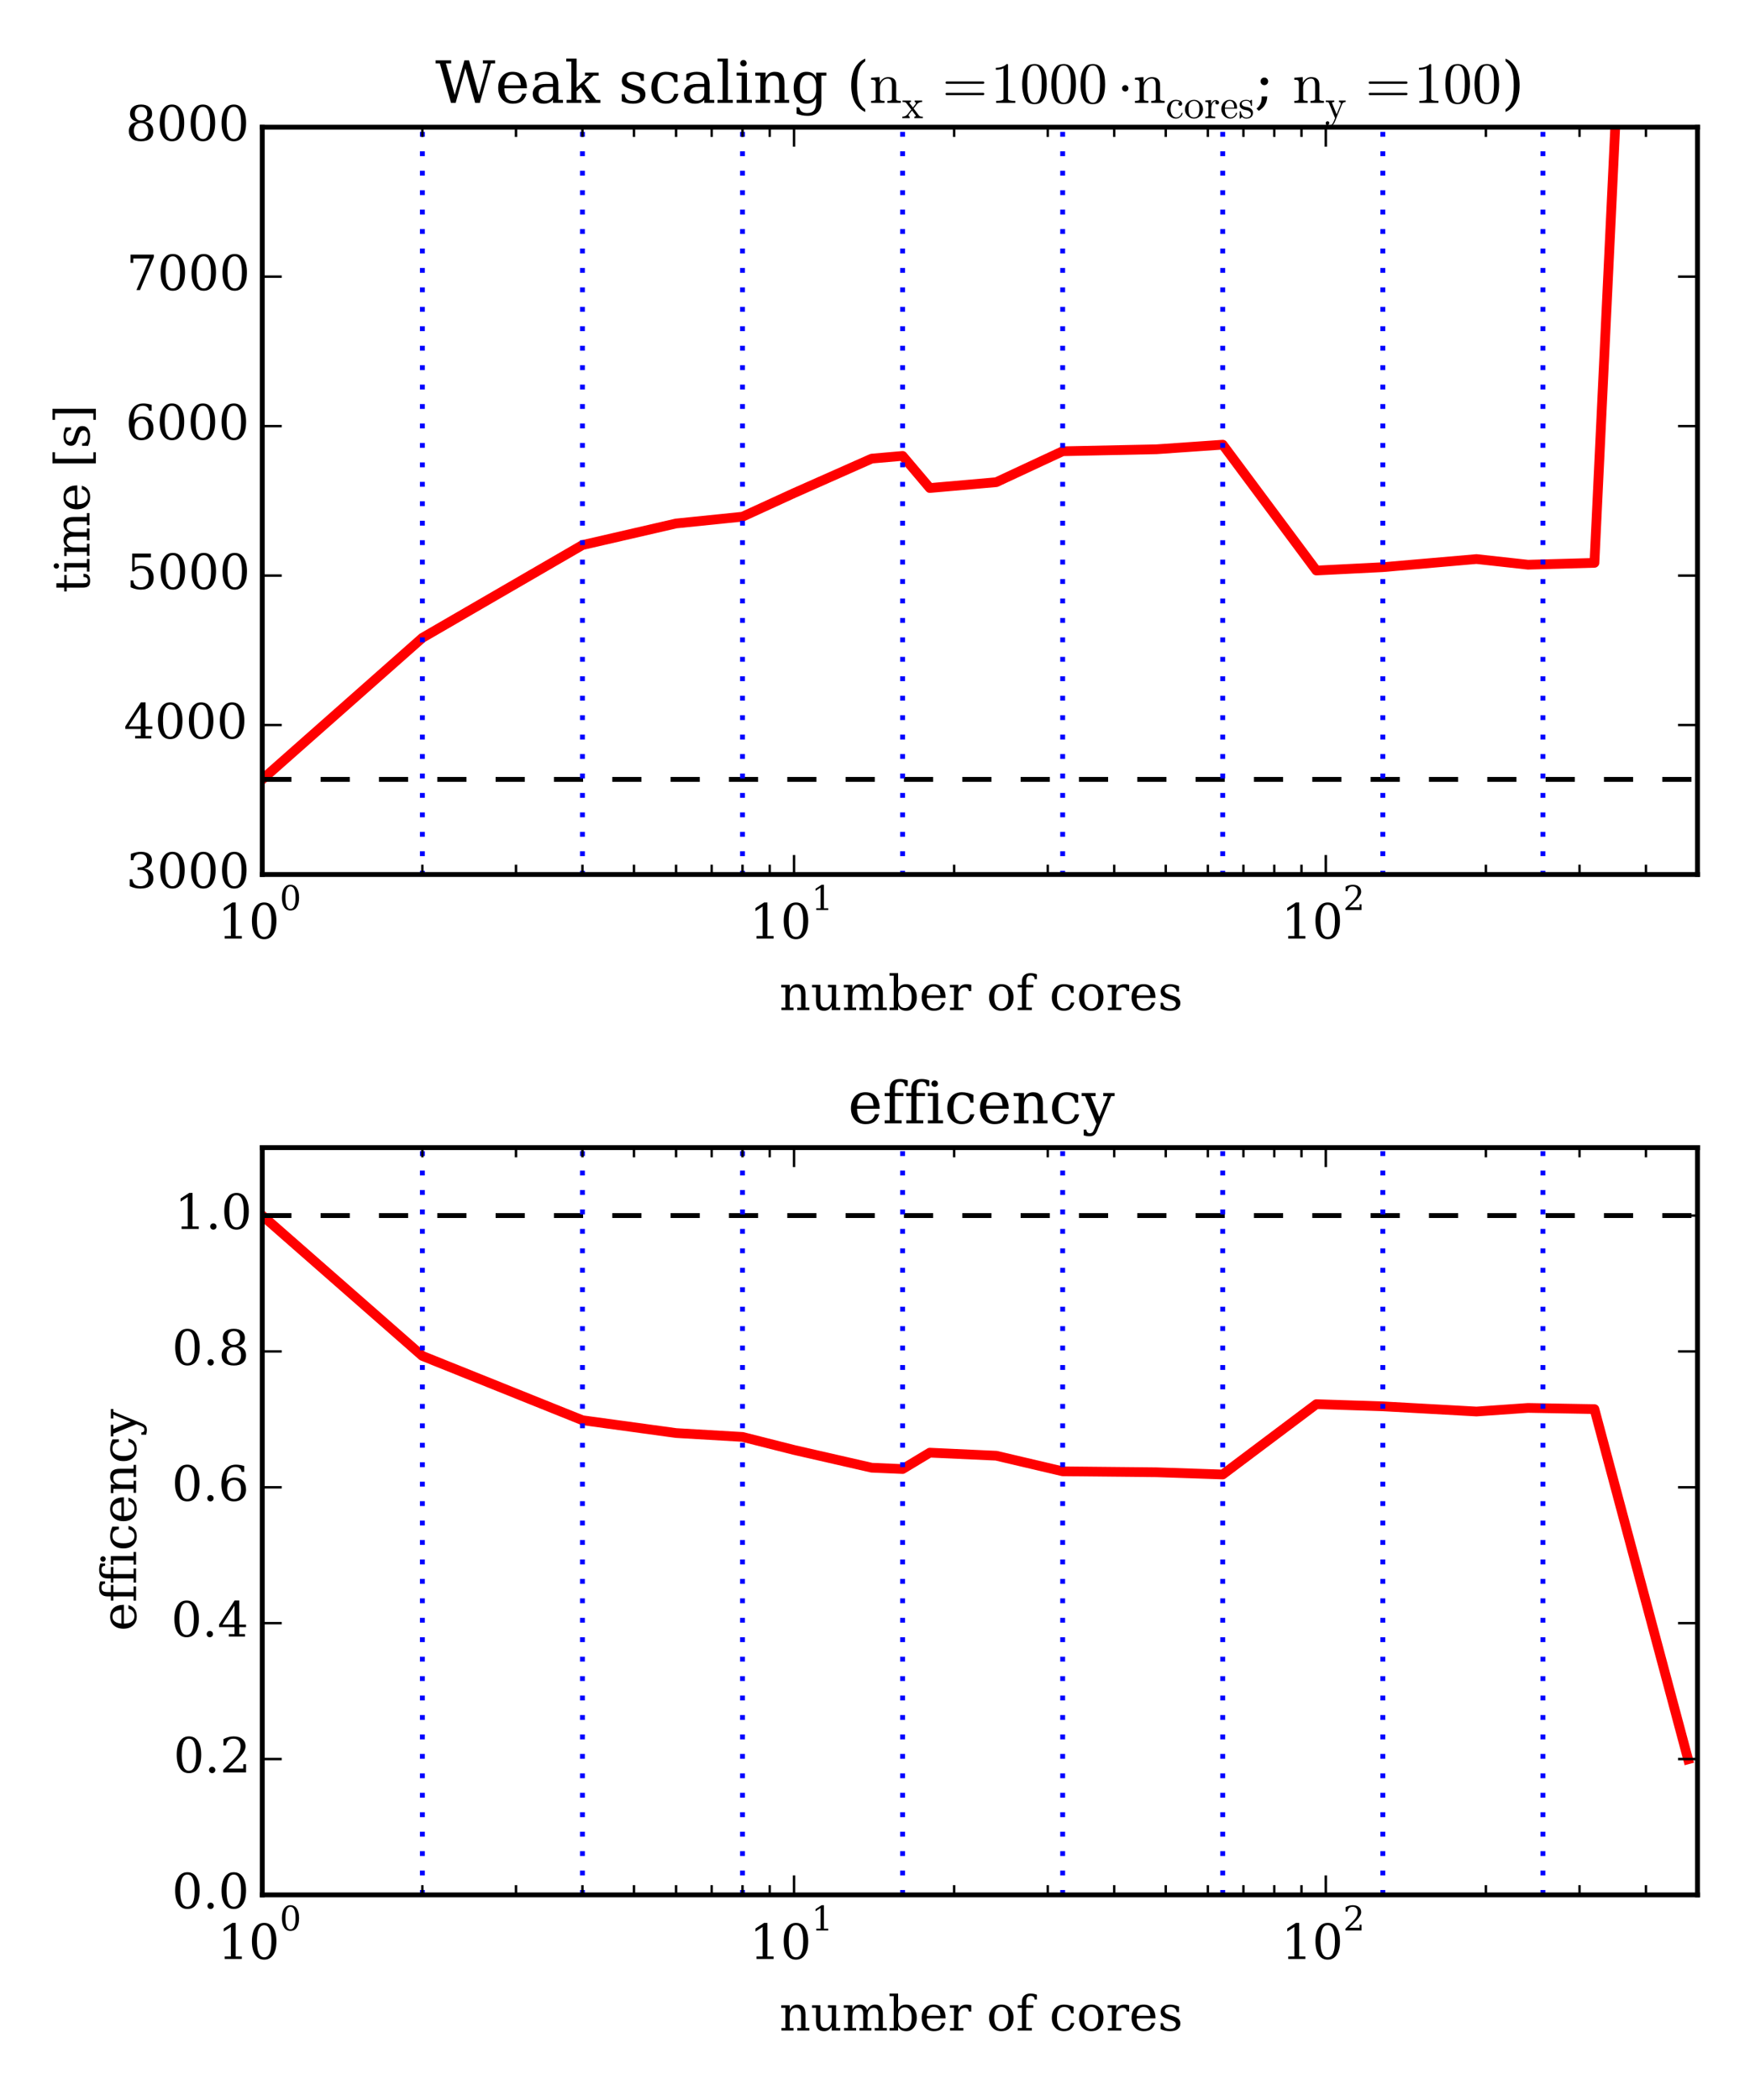 <?xml version="1.0" encoding="utf-8" standalone="no"?>
<!DOCTYPE svg PUBLIC "-//W3C//DTD SVG 1.1//EN"
  "http://www.w3.org/Graphics/SVG/1.1/DTD/svg11.dtd">
<!-- Created with matplotlib (http://matplotlib.org/) -->
<svg height="432pt" version="1.1" viewBox="0 0 360 432" width="360pt" xmlns="http://www.w3.org/2000/svg" xmlns:xlink="http://www.w3.org/1999/xlink">
 <defs>
  <style type="text/css">
*{stroke-linecap:butt;stroke-linejoin:round;}
  </style>
 </defs>
 <g id="figure_1">
  <g id="patch_1">
   <path d="
M0 432
L360 432
L360 0
L0 0
z
" style="fill:#ffffff;"/>
  </g>
  <g id="axes_1">
   <g id="patch_2">
    <path d="
M53.955 179.892
L349.2 179.892
L349.2 26.168
L53.955 26.168
z
" style="fill:#ffffff;"/>
   </g>
   <g id="line2d_1">
    <path clip-path="url(#pa872e05c42)" d="
M53.955 160.329
L86.885 131.214
L119.815 112.126
L139.078 107.687
L152.746 106.29
L163.347 101.433
L179.332 94.34
L185.676 93.788
L191.271 100.392
L204.939 99.194
L218.606 92.828
L237.869 92.425
L251.536 91.476
L270.799 117.365
L284.466 116.676
L303.729 115.007
L314.33 116.17
L327.998 115.786
L333.571 -1" style="fill:none;stroke:#ff0000;stroke-linecap:square;stroke-width:2;"/>
   </g>
   <g id="line2d_2">
    <path clip-path="url(#pa872e05c42)" d="
M53.955 160.329
L349.2 160.329" style="fill:none;stroke:#000000;stroke-dasharray:6,6;stroke-dashoffset:0.0;"/>
   </g>
   <g id="line2d_3">
    <path clip-path="url(#pa872e05c42)" d="
M86.885 272.126
L86.885 -1" style="fill:none;stroke:#0000ff;stroke-dasharray:1,3;stroke-dashoffset:0.0;"/>
   </g>
   <g id="line2d_4">
    <path clip-path="url(#pa872e05c42)" d="
M119.815 272.126
L119.815 -1" style="fill:none;stroke:#0000ff;stroke-dasharray:1,3;stroke-dashoffset:0.0;"/>
   </g>
   <g id="line2d_5">
    <path clip-path="url(#pa872e05c42)" d="
M152.746 272.126
L152.746 -1" style="fill:none;stroke:#0000ff;stroke-dasharray:1,3;stroke-dashoffset:0.0;"/>
   </g>
   <g id="line2d_6">
    <path clip-path="url(#pa872e05c42)" d="
M185.676 272.126
L185.676 -1" style="fill:none;stroke:#0000ff;stroke-dasharray:1,3;stroke-dashoffset:0.0;"/>
   </g>
   <g id="line2d_7">
    <path clip-path="url(#pa872e05c42)" d="
M218.606 272.126
L218.606 -1" style="fill:none;stroke:#0000ff;stroke-dasharray:1,3;stroke-dashoffset:0.0;"/>
   </g>
   <g id="line2d_8">
    <path clip-path="url(#pa872e05c42)" d="
M251.536 272.126
L251.536 -1" style="fill:none;stroke:#0000ff;stroke-dasharray:1,3;stroke-dashoffset:0.0;"/>
   </g>
   <g id="line2d_9">
    <path clip-path="url(#pa872e05c42)" d="
M284.466 272.126
L284.466 -1" style="fill:none;stroke:#0000ff;stroke-dasharray:1,3;stroke-dashoffset:0.0;"/>
   </g>
   <g id="line2d_10">
    <path clip-path="url(#pa872e05c42)" d="
M317.397 272.126
L317.397 -1" style="fill:none;stroke:#0000ff;stroke-dasharray:1,3;stroke-dashoffset:0.0;"/>
   </g>
   <g id="line2d_11">
    <path clip-path="url(#pa872e05c42)" d="
M350.327 272.126
L350.327 -1" style="fill:none;stroke:#0000ff;stroke-dasharray:1,3;stroke-dashoffset:0.0;"/>
   </g>
   <g id="patch_3">
    <path d="
M53.955 26.168
L349.2 26.168" style="fill:none;stroke:#000000;stroke-linecap:square;stroke-linejoin:miter;"/>
   </g>
   <g id="patch_4">
    <path d="
M349.2 179.892
L349.2 26.168" style="fill:none;stroke:#000000;stroke-linecap:square;stroke-linejoin:miter;"/>
   </g>
   <g id="patch_5">
    <path d="
M53.955 179.892
L349.2 179.892" style="fill:none;stroke:#000000;stroke-linecap:square;stroke-linejoin:miter;"/>
   </g>
   <g id="patch_6">
    <path d="
M53.955 179.892
L53.955 26.168" style="fill:none;stroke:#000000;stroke-linecap:square;stroke-linejoin:miter;"/>
   </g>
   <g id="matplotlib.axis_1">
    <g id="xtick_1">
     <g id="line2d_12">
      <defs>
       <path d="
M0 0
L0 -4" id="m93b0483c22" style="stroke:#000000;stroke-width:0.5;"/>
      </defs>
      <g>
       <use style="stroke:#000000;stroke-width:0.5;" x="53.955" xlink:href="#m93b0483c22" y="179.892"/>
      </g>
     </g>
     <g id="line2d_13">
      <defs>
       <path d="
M0 0
L0 4" id="m741efc42ff" style="stroke:#000000;stroke-width:0.5;"/>
      </defs>
      <g>
       <use style="stroke:#000000;stroke-width:0.5;" x="53.955" xlink:href="#m741efc42ff" y="26.168"/>
      </g>
     </g>
     <g id="text_1">
      <!-- $\mathdefault{10^{0}}$ -->
      <defs>
       <path d="
M31.781 3.422
Q39.266 3.422 42.969 11.625
Q46.688 19.828 46.688 36.375
Q46.688 52.984 42.969 61.188
Q39.266 69.391 31.781 69.391
Q24.312 69.391 20.594 61.188
Q16.891 52.984 16.891 36.375
Q16.891 19.828 20.594 11.625
Q24.312 3.422 31.781 3.422
M31.781 -1.422
Q19.922 -1.422 13.25 8.531
Q6.594 18.5 6.594 36.375
Q6.594 54.297 13.25 64.25
Q19.922 74.219 31.781 74.219
Q43.703 74.219 50.344 64.25
Q56.984 54.297 56.984 36.375
Q56.984 18.5 50.344 8.531
Q43.703 -1.422 31.781 -1.422" id="DejaVuSerif-30"/>
       <path d="
M14.203 0
L14.203 5.172
L26.906 5.172
L26.906 65.828
L12.203 56.297
L12.203 62.703
L29.984 74.219
L36.719 74.219
L36.719 5.172
L49.422 5.172
L49.422 0
z
" id="DejaVuSerif-31"/>
      </defs>
      <g transform="translate(44.805 193.112)scale(0.1 -0.1)">
       <use transform="translate(0.0 0.4)" xlink:href="#DejaVuSerif-31"/>
       <use transform="translate(63.623 0.4)" xlink:href="#DejaVuSerif-30"/>
       <use transform="translate(127.246 59.047)scale(0.7)" xlink:href="#DejaVuSerif-30"/>
      </g>
     </g>
    </g>
    <g id="xtick_2">
     <g id="line2d_14">
      <g>
       <use style="stroke:#000000;stroke-width:0.5;" x="163.347" xlink:href="#m93b0483c22" y="179.892"/>
      </g>
     </g>
     <g id="line2d_15">
      <g>
       <use style="stroke:#000000;stroke-width:0.5;" x="163.347" xlink:href="#m741efc42ff" y="26.168"/>
      </g>
     </g>
     <g id="text_2">
      <!-- $\mathdefault{10^{1}}$ -->
      <g transform="translate(154.197 193.112)scale(0.1 -0.1)">
       <use transform="translate(0.0 0.4)" xlink:href="#DejaVuSerif-31"/>
       <use transform="translate(63.623 0.4)" xlink:href="#DejaVuSerif-30"/>
       <use transform="translate(127.246 59.047)scale(0.7)" xlink:href="#DejaVuSerif-31"/>
      </g>
     </g>
    </g>
    <g id="xtick_3">
     <g id="line2d_16">
      <g>
       <use style="stroke:#000000;stroke-width:0.5;" x="272.738" xlink:href="#m93b0483c22" y="179.892"/>
      </g>
     </g>
     <g id="line2d_17">
      <g>
       <use style="stroke:#000000;stroke-width:0.5;" x="272.738" xlink:href="#m741efc42ff" y="26.168"/>
      </g>
     </g>
     <g id="text_3">
      <!-- $\mathdefault{10^{2}}$ -->
      <defs>
       <path d="
M12.797 55.516
L7.328 55.516
L7.328 68.5
Q12.547 71.297 17.844 72.75
Q23.141 74.219 28.219 74.219
Q39.594 74.219 46.188 68.703
Q52.781 63.188 52.781 53.719
Q52.781 43.016 37.844 28.125
Q36.672 27 36.078 26.422
L17.672 8.016
L48.094 8.016
L48.094 17
L53.812 17
L53.812 0
L6.781 0
L6.781 5.328
L28.906 27.391
Q36.234 34.719 39.359 40.844
Q42.484 46.969 42.484 53.719
Q42.484 61.078 38.641 65.234
Q34.812 69.391 28.078 69.391
Q21.094 69.391 17.281 65.922
Q13.484 62.453 12.797 55.516" id="DejaVuSerif-32"/>
      </defs>
      <g transform="translate(263.588 193.112)scale(0.1 -0.1)">
       <use transform="translate(0.0 0.4)" xlink:href="#DejaVuSerif-31"/>
       <use transform="translate(63.623 0.4)" xlink:href="#DejaVuSerif-30"/>
       <use transform="translate(127.246 59.047)scale(0.7)" xlink:href="#DejaVuSerif-32"/>
      </g>
     </g>
    </g>
    <g id="xtick_4">
     <g id="line2d_18">
      <defs>
       <path d="
M0 0
L0 -2" id="m177f7580d0" style="stroke:#000000;stroke-width:0.5;"/>
      </defs>
      <g>
       <use style="stroke:#000000;stroke-width:0.5;" x="86.885" xlink:href="#m177f7580d0" y="179.892"/>
      </g>
     </g>
     <g id="line2d_19">
      <defs>
       <path d="
M0 0
L0 2" id="m5284c7e2a0" style="stroke:#000000;stroke-width:0.5;"/>
      </defs>
      <g>
       <use style="stroke:#000000;stroke-width:0.5;" x="86.885" xlink:href="#m5284c7e2a0" y="26.168"/>
      </g>
     </g>
    </g>
    <g id="xtick_5">
     <g id="line2d_20">
      <g>
       <use style="stroke:#000000;stroke-width:0.5;" x="106.148" xlink:href="#m177f7580d0" y="179.892"/>
      </g>
     </g>
     <g id="line2d_21">
      <g>
       <use style="stroke:#000000;stroke-width:0.5;" x="106.148" xlink:href="#m5284c7e2a0" y="26.168"/>
      </g>
     </g>
    </g>
    <g id="xtick_6">
     <g id="line2d_22">
      <g>
       <use style="stroke:#000000;stroke-width:0.5;" x="119.815" xlink:href="#m177f7580d0" y="179.892"/>
      </g>
     </g>
     <g id="line2d_23">
      <g>
       <use style="stroke:#000000;stroke-width:0.5;" x="119.815" xlink:href="#m5284c7e2a0" y="26.168"/>
      </g>
     </g>
    </g>
    <g id="xtick_7">
     <g id="line2d_24">
      <g>
       <use style="stroke:#000000;stroke-width:0.5;" x="130.417" xlink:href="#m177f7580d0" y="179.892"/>
      </g>
     </g>
     <g id="line2d_25">
      <g>
       <use style="stroke:#000000;stroke-width:0.5;" x="130.417" xlink:href="#m5284c7e2a0" y="26.168"/>
      </g>
     </g>
    </g>
    <g id="xtick_8">
     <g id="line2d_26">
      <g>
       <use style="stroke:#000000;stroke-width:0.5;" x="139.078" xlink:href="#m177f7580d0" y="179.892"/>
      </g>
     </g>
     <g id="line2d_27">
      <g>
       <use style="stroke:#000000;stroke-width:0.5;" x="139.078" xlink:href="#m5284c7e2a0" y="26.168"/>
      </g>
     </g>
    </g>
    <g id="xtick_9">
     <g id="line2d_28">
      <g>
       <use style="stroke:#000000;stroke-width:0.5;" x="146.402" xlink:href="#m177f7580d0" y="179.892"/>
      </g>
     </g>
     <g id="line2d_29">
      <g>
       <use style="stroke:#000000;stroke-width:0.5;" x="146.402" xlink:href="#m5284c7e2a0" y="26.168"/>
      </g>
     </g>
    </g>
    <g id="xtick_10">
     <g id="line2d_30">
      <g>
       <use style="stroke:#000000;stroke-width:0.5;" x="152.746" xlink:href="#m177f7580d0" y="179.892"/>
      </g>
     </g>
     <g id="line2d_31">
      <g>
       <use style="stroke:#000000;stroke-width:0.5;" x="152.746" xlink:href="#m5284c7e2a0" y="26.168"/>
      </g>
     </g>
    </g>
    <g id="xtick_11">
     <g id="line2d_32">
      <g>
       <use style="stroke:#000000;stroke-width:0.5;" x="158.341" xlink:href="#m177f7580d0" y="179.892"/>
      </g>
     </g>
     <g id="line2d_33">
      <g>
       <use style="stroke:#000000;stroke-width:0.5;" x="158.341" xlink:href="#m5284c7e2a0" y="26.168"/>
      </g>
     </g>
    </g>
    <g id="xtick_12">
     <g id="line2d_34">
      <g>
       <use style="stroke:#000000;stroke-width:0.5;" x="196.277" xlink:href="#m177f7580d0" y="179.892"/>
      </g>
     </g>
     <g id="line2d_35">
      <g>
       <use style="stroke:#000000;stroke-width:0.5;" x="196.277" xlink:href="#m5284c7e2a0" y="26.168"/>
      </g>
     </g>
    </g>
    <g id="xtick_13">
     <g id="line2d_36">
      <g>
       <use style="stroke:#000000;stroke-width:0.5;" x="215.54" xlink:href="#m177f7580d0" y="179.892"/>
      </g>
     </g>
     <g id="line2d_37">
      <g>
       <use style="stroke:#000000;stroke-width:0.5;" x="215.54" xlink:href="#m5284c7e2a0" y="26.168"/>
      </g>
     </g>
    </g>
    <g id="xtick_14">
     <g id="line2d_38">
      <g>
       <use style="stroke:#000000;stroke-width:0.5;" x="229.207" xlink:href="#m177f7580d0" y="179.892"/>
      </g>
     </g>
     <g id="line2d_39">
      <g>
       <use style="stroke:#000000;stroke-width:0.5;" x="229.207" xlink:href="#m5284c7e2a0" y="26.168"/>
      </g>
     </g>
    </g>
    <g id="xtick_15">
     <g id="line2d_40">
      <g>
       <use style="stroke:#000000;stroke-width:0.5;" x="239.808" xlink:href="#m177f7580d0" y="179.892"/>
      </g>
     </g>
     <g id="line2d_41">
      <g>
       <use style="stroke:#000000;stroke-width:0.5;" x="239.808" xlink:href="#m5284c7e2a0" y="26.168"/>
      </g>
     </g>
    </g>
    <g id="xtick_16">
     <g id="line2d_42">
      <g>
       <use style="stroke:#000000;stroke-width:0.5;" x="248.47" xlink:href="#m177f7580d0" y="179.892"/>
      </g>
     </g>
     <g id="line2d_43">
      <g>
       <use style="stroke:#000000;stroke-width:0.5;" x="248.47" xlink:href="#m5284c7e2a0" y="26.168"/>
      </g>
     </g>
    </g>
    <g id="xtick_17">
     <g id="line2d_44">
      <g>
       <use style="stroke:#000000;stroke-width:0.5;" x="255.793" xlink:href="#m177f7580d0" y="179.892"/>
      </g>
     </g>
     <g id="line2d_45">
      <g>
       <use style="stroke:#000000;stroke-width:0.5;" x="255.793" xlink:href="#m5284c7e2a0" y="26.168"/>
      </g>
     </g>
    </g>
    <g id="xtick_18">
     <g id="line2d_46">
      <g>
       <use style="stroke:#000000;stroke-width:0.5;" x="262.137" xlink:href="#m177f7580d0" y="179.892"/>
      </g>
     </g>
     <g id="line2d_47">
      <g>
       <use style="stroke:#000000;stroke-width:0.5;" x="262.137" xlink:href="#m5284c7e2a0" y="26.168"/>
      </g>
     </g>
    </g>
    <g id="xtick_19">
     <g id="line2d_48">
      <g>
       <use style="stroke:#000000;stroke-width:0.5;" x="267.733" xlink:href="#m177f7580d0" y="179.892"/>
      </g>
     </g>
     <g id="line2d_49">
      <g>
       <use style="stroke:#000000;stroke-width:0.5;" x="267.733" xlink:href="#m5284c7e2a0" y="26.168"/>
      </g>
     </g>
    </g>
    <g id="xtick_20">
     <g id="line2d_50">
      <g>
       <use style="stroke:#000000;stroke-width:0.5;" x="305.669" xlink:href="#m177f7580d0" y="179.892"/>
      </g>
     </g>
     <g id="line2d_51">
      <g>
       <use style="stroke:#000000;stroke-width:0.5;" x="305.669" xlink:href="#m5284c7e2a0" y="26.168"/>
      </g>
     </g>
    </g>
    <g id="xtick_21">
     <g id="line2d_52">
      <g>
       <use style="stroke:#000000;stroke-width:0.5;" x="324.932" xlink:href="#m177f7580d0" y="179.892"/>
      </g>
     </g>
     <g id="line2d_53">
      <g>
       <use style="stroke:#000000;stroke-width:0.5;" x="324.932" xlink:href="#m5284c7e2a0" y="26.168"/>
      </g>
     </g>
    </g>
    <g id="xtick_22">
     <g id="line2d_54">
      <g>
       <use style="stroke:#000000;stroke-width:0.5;" x="338.599" xlink:href="#m177f7580d0" y="179.892"/>
      </g>
     </g>
     <g id="line2d_55">
      <g>
       <use style="stroke:#000000;stroke-width:0.5;" x="338.599" xlink:href="#m5284c7e2a0" y="26.168"/>
      </g>
     </g>
    </g>
    <g id="xtick_23">
     <g id="line2d_56">
      <g>
       <use style="stroke:#000000;stroke-width:0.5;" x="349.2" xlink:href="#m177f7580d0" y="179.892"/>
      </g>
     </g>
     <g id="line2d_57">
      <g>
       <use style="stroke:#000000;stroke-width:0.5;" x="349.2" xlink:href="#m5284c7e2a0" y="26.168"/>
      </g>
     </g>
    </g>
    <g id="text_4">
     <!-- number of cores -->
     <defs>
      <path d="
M54.203 25
L15.484 25
L15.484 24.609
Q15.484 14.109 19.438 8.766
Q23.391 3.422 31.109 3.422
Q37.016 3.422 40.797 6.516
Q44.578 9.625 46.094 15.719
L53.328 15.719
Q51.172 7.172 45.375 2.875
Q39.594 -1.422 30.172 -1.422
Q18.797 -1.422 11.891 6.078
Q4.984 13.578 4.984 25.984
Q4.984 38.281 11.766 45.797
Q18.562 53.328 29.594 53.328
Q41.359 53.328 47.656 46.062
Q53.953 38.812 54.203 25
M43.609 30.172
Q43.312 39.266 39.766 43.875
Q36.234 48.484 29.594 48.484
Q23.391 48.484 19.828 43.844
Q16.266 39.203 15.484 30.172
z
" id="DejaVuSerif-65"/>
      <path d="
M35.406 51.906
L52.203 51.906
L52.203 5.172
L60.688 5.172
L60.688 0
L43.219 0
L43.219 9.188
Q40.719 4 36.766 1.281
Q32.812 -1.422 27.594 -1.422
Q18.953 -1.422 14.875 3.484
Q10.797 8.406 10.797 18.891
L10.797 46.688
L2.688 46.688
L2.688 51.906
L19.828 51.906
L19.828 21.688
Q19.828 12.203 22.141 8.688
Q24.469 5.172 30.422 5.172
Q36.672 5.172 39.938 9.766
Q43.219 14.359 43.219 23.094
L43.219 46.688
L35.406 46.688
z
" id="DejaVuSerif-75"/>
      <path d="
M47.797 52
L47.797 39.016
L42.625 39.016
Q42.391 42.875 40.484 44.781
Q38.578 46.688 34.906 46.688
Q28.266 46.688 24.719 42.094
Q21.188 37.5 21.188 28.906
L21.188 5.172
L31.594 5.172
L31.594 0
L4.109 0
L4.109 5.172
L12.203 5.172
L12.203 46.781
L3.609 46.781
L3.609 51.906
L21.188 51.906
L21.188 42.672
Q23.828 48.094 27.969 50.703
Q32.125 53.328 38.094 53.328
Q40.281 53.328 42.703 52.984
Q45.125 52.641 47.797 52" id="DejaVuSerif-72"/>
      <path d="
M43.016 63.719
L38.281 63.719
Q38.234 67.391 36.203 69.281
Q34.188 71.188 30.328 71.188
Q25.297 71.188 23.234 68.422
Q21.188 65.672 21.188 58.594
L21.188 51.906
L35.688 51.906
L35.688 46.688
L21.188 46.688
L21.188 5.172
L32.719 5.172
L32.719 0
L3.609 0
L3.609 5.172
L12.203 5.172
L12.203 46.688
L3.609 46.688
L3.609 51.906
L12.203 51.906
L12.203 58.406
Q12.203 67.094 16.719 71.531
Q21.234 75.984 29.984 75.984
Q33.25 75.984 36.516 75.391
Q39.797 74.812 43.016 73.578
z
" id="DejaVuSerif-66"/>
      <path d="
M51.422 15.578
Q49.516 7.281 44.094 2.922
Q38.672 -1.422 30.078 -1.422
Q18.75 -1.422 11.859 6.078
Q4.984 13.578 4.984 25.984
Q4.984 38.422 11.859 45.875
Q18.75 53.328 30.078 53.328
Q35.016 53.328 39.891 52.172
Q44.781 51.031 49.703 48.688
L49.703 35.406
L44.484 35.406
Q43.453 42.234 40.016 45.359
Q36.578 48.484 30.172 48.484
Q22.906 48.484 19.188 42.844
Q15.484 37.203 15.484 25.984
Q15.484 14.75 19.172 9.078
Q22.859 3.422 30.172 3.422
Q35.984 3.422 39.453 6.438
Q42.922 9.469 44.188 15.578
z
" id="DejaVuSerif-63"/>
      <path d="
M11.531 5.172
L11.531 70.797
L2.875 70.797
L2.875 75.984
L20.516 75.984
L20.516 43.797
Q23.141 48.688 27.219 51
Q31.297 53.328 37.312 53.328
Q46.875 53.328 52.922 45.75
Q58.984 38.188 58.984 25.984
Q58.984 13.766 52.922 6.172
Q46.875 -1.422 37.312 -1.422
Q31.297 -1.422 27.219 0.891
Q23.141 3.219 20.516 8.109
L20.516 0
L2.875 0
L2.875 5.172
z

M20.516 23.391
Q20.516 14.016 24.094 9.109
Q27.688 4.203 34.516 4.203
Q41.406 4.203 44.938 9.719
Q48.484 15.234 48.484 25.984
Q48.484 36.766 44.938 42.234
Q41.406 47.703 34.516 47.703
Q27.688 47.703 24.094 42.766
Q20.516 37.844 20.516 28.516
z
" id="DejaVuSerif-62"/>
      <path d="
M4.109 0
L4.109 5.172
L12.203 5.172
L12.203 46.688
L3.609 46.688
L3.609 51.906
L21.188 51.906
L21.188 42.672
Q23.688 47.953 27.656 50.641
Q31.641 53.328 36.922 53.328
Q45.516 53.328 49.562 48.391
Q53.609 43.453 53.609 33.016
L53.609 5.172
L61.625 5.172
L61.625 0
L36.812 0
L36.812 5.172
L44.578 5.172
L44.578 30.172
Q44.578 39.703 42.234 43.234
Q39.891 46.781 33.984 46.781
Q27.734 46.781 24.453 42.203
Q21.188 37.641 21.188 28.906
L21.188 5.172
L29 5.172
L29 0
z
" id="DejaVuSerif-6e"/>
      <path d="
M51.812 41.797
Q54.391 47.516 58.422 50.422
Q62.453 53.328 67.828 53.328
Q75.984 53.328 79.984 48.266
Q83.984 43.219 83.984 33.016
L83.984 5.172
L92.094 5.172
L92.094 0
L67.188 0
L67.188 5.172
L75 5.172
L75 31.984
Q75 39.938 72.656 43.312
Q70.312 46.688 64.891 46.688
Q58.891 46.688 55.734 42.141
Q52.594 37.594 52.594 28.906
L52.594 5.172
L60.406 5.172
L60.406 0
L35.797 0
L35.797 5.172
L43.609 5.172
L43.609 32.328
Q43.609 40.094 41.266 43.391
Q38.922 46.688 33.5 46.688
Q27.484 46.688 24.328 42.141
Q21.188 37.594 21.188 28.906
L21.188 5.172
L29 5.172
L29 0
L4.109 0
L4.109 5.172
L12.203 5.172
L12.203 46.781
L3.609 46.781
L3.609 51.906
L21.188 51.906
L21.188 42.672
Q23.688 47.859 27.531 50.594
Q31.391 53.328 36.281 53.328
Q42.328 53.328 46.375 50.312
Q50.438 47.312 51.812 41.797" id="DejaVuSerif-6d"/>
      <path d="
M30.078 3.422
Q37.312 3.422 40.984 9.125
Q44.672 14.844 44.672 25.984
Q44.672 37.109 40.984 42.797
Q37.312 48.484 30.078 48.484
Q22.859 48.484 19.172 42.797
Q15.484 37.109 15.484 25.984
Q15.484 14.844 19.188 9.125
Q22.906 3.422 30.078 3.422
M30.078 -1.422
Q18.75 -1.422 11.859 6.078
Q4.984 13.578 4.984 25.984
Q4.984 38.375 11.844 45.844
Q18.703 53.328 30.078 53.328
Q41.453 53.328 48.312 45.844
Q55.172 38.375 55.172 25.984
Q55.172 13.578 48.312 6.078
Q41.453 -1.422 30.078 -1.422" id="DejaVuSerif-6f"/>
      <path id="DejaVuSerif-20"/>
      <path d="
M5.609 2.875
L5.609 14.984
L10.797 14.984
Q10.984 9.188 14.422 6.297
Q17.875 3.422 24.609 3.422
Q30.672 3.422 33.844 5.688
Q37.016 7.953 37.016 12.312
Q37.016 15.719 34.688 17.812
Q32.375 19.922 24.906 22.312
L18.406 24.516
Q11.719 26.656 8.719 29.875
Q5.719 33.109 5.719 38.094
Q5.719 45.219 10.938 49.266
Q16.156 53.328 25.391 53.328
Q29.5 53.328 34.031 52.25
Q38.578 51.172 43.406 49.125
L43.406 37.797
L38.234 37.797
Q38.031 42.828 34.703 45.656
Q31.391 48.484 25.688 48.484
Q20.016 48.484 17.109 46.484
Q14.203 44.484 14.203 40.484
Q14.203 37.203 16.406 35.219
Q18.609 33.25 25.203 31.203
L32.328 29
Q39.703 26.703 42.938 23.266
Q46.188 19.828 46.188 14.406
Q46.188 7.031 40.547 2.797
Q34.906 -1.422 25 -1.422
Q19.969 -1.422 15.188 -0.344
Q10.406 0.734 5.609 2.875" id="DejaVuSerif-73"/>
     </defs>
     <g transform="translate(160.338 207.79)scale(0.1 -0.1)">
      <use xlink:href="#DejaVuSerif-6e"/>
      <use x="64.404" xlink:href="#DejaVuSerif-75"/>
      <use x="128.809" xlink:href="#DejaVuSerif-6d"/>
      <use x="223.633" xlink:href="#DejaVuSerif-62"/>
      <use x="287.646" xlink:href="#DejaVuSerif-65"/>
      <use x="346.826" xlink:href="#DejaVuSerif-72"/>
      <use x="394.629" xlink:href="#DejaVuSerif-20"/>
      <use x="426.416" xlink:href="#DejaVuSerif-6f"/>
      <use x="486.621" xlink:href="#DejaVuSerif-66"/>
      <use x="523.633" xlink:href="#DejaVuSerif-20"/>
      <use x="555.42" xlink:href="#DejaVuSerif-63"/>
      <use x="611.426" xlink:href="#DejaVuSerif-6f"/>
      <use x="671.631" xlink:href="#DejaVuSerif-72"/>
      <use x="719.434" xlink:href="#DejaVuSerif-65"/>
      <use x="778.613" xlink:href="#DejaVuSerif-73"/>
     </g>
    </g>
   </g>
   <g id="matplotlib.axis_2">
    <g id="ytick_1">
     <g id="line2d_58">
      <defs>
       <path d="
M0 0
L4 0" id="m728421d6d4" style="stroke:#000000;stroke-width:0.5;"/>
      </defs>
      <g>
       <use style="stroke:#000000;stroke-width:0.5;" x="53.955" xlink:href="#m728421d6d4" y="179.892"/>
      </g>
     </g>
     <g id="line2d_59">
      <defs>
       <path d="
M0 0
L-4 0" id="mcb0005524f" style="stroke:#000000;stroke-width:0.5;"/>
      </defs>
      <g>
       <use style="stroke:#000000;stroke-width:0.5;" x="349.2" xlink:href="#mcb0005524f" y="179.892"/>
      </g>
     </g>
     <g id="text_5">
      <!-- 3000 -->
      <defs>
       <path d="
M9.719 69.828
Q15.438 71.969 20.672 73.094
Q25.922 74.219 30.516 74.219
Q41.219 74.219 47.219 69.594
Q53.219 64.984 53.219 56.781
Q53.219 50.203 49.062 45.781
Q44.922 41.359 37.312 39.797
Q46.297 38.531 51.25 33.281
Q56.203 28.031 56.203 19.672
Q56.203 9.469 49.344 4.016
Q42.484 -1.422 29.594 -1.422
Q23.875 -1.422 18.422 -0.188
Q12.984 1.031 7.625 3.516
L7.625 17.672
L13.094 17.672
Q13.578 10.641 17.828 7.031
Q22.078 3.422 29.781 3.422
Q37.25 3.422 41.578 7.734
Q45.906 12.062 45.906 19.578
Q45.906 28.172 41.453 32.594
Q37.016 37.016 28.422 37.016
L23.781 37.016
L23.781 42
L26.219 42
Q34.766 42 39.031 45.531
Q43.312 49.078 43.312 56.203
Q43.312 62.594 39.797 65.984
Q36.281 69.391 29.688 69.391
Q23.094 69.391 19.453 66.266
Q15.828 63.141 15.188 56.984
L9.719 56.984
z
" id="DejaVuSerif-33"/>
      </defs>
      <g transform="translate(25.932 182.651)scale(0.1 -0.1)">
       <use xlink:href="#DejaVuSerif-33"/>
       <use x="63.623" xlink:href="#DejaVuSerif-30"/>
       <use x="127.246" xlink:href="#DejaVuSerif-30"/>
       <use x="190.869" xlink:href="#DejaVuSerif-30"/>
      </g>
     </g>
    </g>
    <g id="ytick_2">
     <g id="line2d_60">
      <g>
       <use style="stroke:#000000;stroke-width:0.5;" x="53.955" xlink:href="#m728421d6d4" y="149.147"/>
      </g>
     </g>
     <g id="line2d_61">
      <g>
       <use style="stroke:#000000;stroke-width:0.5;" x="349.2" xlink:href="#mcb0005524f" y="149.147"/>
      </g>
     </g>
     <g id="text_6">
      <!-- 4000 -->
      <defs>
       <path d="
M34.906 24.703
L34.906 63.484
L10.016 24.703
z

M56.391 0
L23.188 0
L23.188 5.172
L34.906 5.172
L34.906 19.484
L3.078 19.484
L3.078 24.812
L35.016 74.219
L44.672 74.219
L44.672 24.703
L58.594 24.703
L58.594 19.484
L44.672 19.484
L44.672 5.172
L56.391 5.172
z
" id="DejaVuSerif-34"/>
      </defs>
      <g transform="translate(25.477 151.907)scale(0.1 -0.1)">
       <use xlink:href="#DejaVuSerif-34"/>
       <use x="63.623" xlink:href="#DejaVuSerif-30"/>
       <use x="127.246" xlink:href="#DejaVuSerif-30"/>
       <use x="190.869" xlink:href="#DejaVuSerif-30"/>
      </g>
     </g>
    </g>
    <g id="ytick_3">
     <g id="line2d_62">
      <g>
       <use style="stroke:#000000;stroke-width:0.5;" x="53.955" xlink:href="#m728421d6d4" y="118.402"/>
      </g>
     </g>
     <g id="line2d_63">
      <g>
       <use style="stroke:#000000;stroke-width:0.5;" x="349.2" xlink:href="#mcb0005524f" y="118.402"/>
      </g>
     </g>
     <g id="text_7">
      <!-- 5000 -->
      <defs>
       <path d="
M50.297 72.906
L50.297 64.891
L16.891 64.891
L16.891 44
Q19.438 45.75 22.828 46.625
Q26.219 47.516 30.422 47.516
Q42.234 47.516 49.062 40.969
Q55.906 34.422 55.906 23.094
Q55.906 11.531 49 5.047
Q42.094 -1.422 29.594 -1.422
Q24.562 -1.422 19.281 -0.188
Q14.016 1.031 8.5 3.516
L8.5 17.672
L14.016 17.672
Q14.453 10.75 18.422 7.078
Q22.406 3.422 29.594 3.422
Q37.312 3.422 41.453 8.5
Q45.609 13.578 45.609 23.094
Q45.609 32.562 41.484 37.609
Q37.359 42.672 29.594 42.672
Q25.203 42.672 21.844 41.109
Q18.5 39.547 15.922 36.281
L11.719 36.281
L11.719 72.906
z
" id="DejaVuSerif-35"/>
      </defs>
      <g transform="translate(26.019 121.162)scale(0.1 -0.1)">
       <use xlink:href="#DejaVuSerif-35"/>
       <use x="63.623" xlink:href="#DejaVuSerif-30"/>
       <use x="127.246" xlink:href="#DejaVuSerif-30"/>
       <use x="190.869" xlink:href="#DejaVuSerif-30"/>
      </g>
     </g>
    </g>
    <g id="ytick_4">
     <g id="line2d_64">
      <g>
       <use style="stroke:#000000;stroke-width:0.5;" x="53.955" xlink:href="#m728421d6d4" y="87.658"/>
      </g>
     </g>
     <g id="line2d_65">
      <g>
       <use style="stroke:#000000;stroke-width:0.5;" x="349.2" xlink:href="#mcb0005524f" y="87.658"/>
      </g>
     </g>
     <g id="text_8">
      <!-- 6000 -->
      <defs>
       <path d="
M32.719 3.422
Q39.594 3.422 43.297 8.469
Q47.016 13.531 47.016 23
Q47.016 32.469 43.297 37.516
Q39.594 42.578 32.719 42.578
Q25.734 42.578 22.062 37.688
Q18.406 32.812 18.406 23.578
Q18.406 13.875 22.109 8.641
Q25.828 3.422 32.719 3.422
M16.797 40.141
Q20.125 43.797 24.312 45.594
Q28.516 47.406 33.797 47.406
Q44.672 47.406 51 40.859
Q57.328 34.328 57.328 23
Q57.328 11.922 50.516 5.25
Q43.703 -1.422 32.328 -1.422
Q19.969 -1.422 13.328 7.781
Q6.688 17 6.688 34.078
Q6.688 53.219 14.547 63.719
Q22.406 74.219 36.719 74.219
Q40.578 74.219 44.828 73.484
Q49.078 72.75 53.516 71.297
L53.516 59.281
L48 59.281
Q47.406 64.203 44.234 66.797
Q41.062 69.391 35.688 69.391
Q26.219 69.391 21.578 62.203
Q16.938 55.031 16.797 40.141" id="DejaVuSerif-36"/>
      </defs>
      <g transform="translate(25.838 90.417)scale(0.1 -0.1)">
       <use xlink:href="#DejaVuSerif-36"/>
       <use x="63.623" xlink:href="#DejaVuSerif-30"/>
       <use x="127.246" xlink:href="#DejaVuSerif-30"/>
       <use x="190.869" xlink:href="#DejaVuSerif-30"/>
      </g>
     </g>
    </g>
    <g id="ytick_5">
     <g id="line2d_66">
      <g>
       <use style="stroke:#000000;stroke-width:0.5;" x="53.955" xlink:href="#m728421d6d4" y="56.913"/>
      </g>
     </g>
     <g id="line2d_67">
      <g>
       <use style="stroke:#000000;stroke-width:0.5;" x="349.2" xlink:href="#mcb0005524f" y="56.913"/>
      </g>
     </g>
     <g id="text_9">
      <!-- 7000 -->
      <defs>
       <path d="
M56.391 67.922
L27.875 0
L20.609 0
L47.797 64.891
L14.109 64.891
L14.109 55.906
L8.406 55.906
L8.406 72.906
L56.391 72.906
z
" id="DejaVuSerif-37"/>
      </defs>
      <g transform="translate(26.01 59.672)scale(0.1 -0.1)">
       <use xlink:href="#DejaVuSerif-37"/>
       <use x="63.623" xlink:href="#DejaVuSerif-30"/>
       <use x="127.246" xlink:href="#DejaVuSerif-30"/>
       <use x="190.869" xlink:href="#DejaVuSerif-30"/>
      </g>
     </g>
    </g>
    <g id="ytick_6">
     <g id="line2d_68">
      <g>
       <use style="stroke:#000000;stroke-width:0.5;" x="53.955" xlink:href="#m728421d6d4" y="26.168"/>
      </g>
     </g>
     <g id="line2d_69">
      <g>
       <use style="stroke:#000000;stroke-width:0.5;" x="349.2" xlink:href="#mcb0005524f" y="26.168"/>
      </g>
     </g>
     <g id="text_10">
      <!-- 8000 -->
      <defs>
       <path d="
M46.578 19.922
Q46.578 27.734 42.688 32.047
Q38.812 36.375 31.781 36.375
Q24.75 36.375 20.875 32.047
Q17 27.734 17 19.922
Q17 12.062 20.875 7.734
Q24.75 3.422 31.781 3.422
Q38.812 3.422 42.688 7.734
Q46.578 12.062 46.578 19.922
M44.578 55.328
Q44.578 61.969 41.203 65.672
Q37.844 69.391 31.781 69.391
Q25.781 69.391 22.391 65.672
Q19 61.969 19 55.328
Q19 48.641 22.391 44.922
Q25.781 41.219 31.781 41.219
Q37.844 41.219 41.203 44.922
Q44.578 48.641 44.578 55.328
M39.312 38.812
Q47.609 37.703 52.25 32.688
Q56.891 27.688 56.891 19.922
Q56.891 9.672 50.391 4.125
Q43.891 -1.422 31.781 -1.422
Q19.734 -1.422 13.203 4.125
Q6.688 9.672 6.688 19.922
Q6.688 27.688 11.328 32.688
Q15.969 37.703 24.312 38.812
Q16.938 40.141 13 44.406
Q9.078 48.688 9.078 55.328
Q9.078 64.109 15.125 69.156
Q21.188 74.219 31.781 74.219
Q42.391 74.219 48.438 69.156
Q54.5 64.109 54.5 55.328
Q54.5 48.688 50.562 44.406
Q46.625 40.141 39.312 38.812" id="DejaVuSerif-38"/>
      </defs>
      <g transform="translate(25.838 28.927)scale(0.1 -0.1)">
       <use xlink:href="#DejaVuSerif-38"/>
       <use x="63.623" xlink:href="#DejaVuSerif-30"/>
       <use x="127.246" xlink:href="#DejaVuSerif-30"/>
       <use x="190.869" xlink:href="#DejaVuSerif-30"/>
      </g>
     </g>
    </g>
    <g id="text_11">
     <!-- time [s] -->
     <defs>
      <path d="
M30.422 75.984
L30.422 -13.188
L7.719 -13.188
L7.719 -8.016
L21.094 -8.016
L21.094 70.797
L7.719 70.797
L7.719 75.984
z
" id="DejaVuSerif-5d"/>
      <path d="
M10.797 46.688
L2.875 46.688
L2.875 51.906
L10.797 51.906
L10.797 68.016
L19.828 68.016
L19.828 51.906
L36.719 51.906
L36.719 46.688
L19.828 46.688
L19.828 13.719
Q19.828 7.125 21.094 5.266
Q22.359 3.422 25.781 3.422
Q29.297 3.422 30.906 5.484
Q32.516 7.562 32.625 12.203
L39.406 12.203
Q39.016 5.125 35.547 1.844
Q32.078 -1.422 25 -1.422
Q17.234 -1.422 14.016 2.016
Q10.797 5.469 10.797 13.719
z
" id="DejaVuSerif-74"/>
      <path d="
M9.719 68.016
Q9.719 70.266 11.344 71.922
Q12.984 73.578 15.281 73.578
Q17.531 73.578 19.156 71.922
Q20.797 70.266 20.797 68.016
Q20.797 65.719 19.188 64.109
Q17.578 62.5 15.281 62.5
Q12.984 62.5 11.344 64.109
Q9.719 65.719 9.719 68.016
M21.188 5.172
L29.688 5.172
L29.688 0
L3.609 0
L3.609 5.172
L12.203 5.172
L12.203 46.688
L3.609 46.688
L3.609 51.906
L21.188 51.906
z
" id="DejaVuSerif-69"/>
      <path d="
M8.594 75.984
L31.297 75.984
L31.297 70.797
L17.922 70.797
L17.922 -8.016
L31.297 -8.016
L31.297 -13.188
L8.594 -13.188
z
" id="DejaVuSerif-5b"/>
     </defs>
     <g transform="translate(18.397 121.966)rotate(-90.0)scale(0.1 -0.1)">
      <use xlink:href="#DejaVuSerif-74"/>
      <use x="40.186" xlink:href="#DejaVuSerif-69"/>
      <use x="72.168" xlink:href="#DejaVuSerif-6d"/>
      <use x="166.992" xlink:href="#DejaVuSerif-65"/>
      <use x="226.172" xlink:href="#DejaVuSerif-20"/>
      <use x="257.959" xlink:href="#DejaVuSerif-5b"/>
      <use x="296.973" xlink:href="#DejaVuSerif-73"/>
      <use x="348.291" xlink:href="#DejaVuSerif-5d"/>
     </g>
    </g>
   </g>
   <g id="text_12">
    <!-- Weak scaling ($\mathrm{n_x=1000 \cdot n_{cores}}$; $\mathrm{n_y=100}$) -->
    <defs>
     <path d="
M8.406 25
Q8.406 26.422 9.125 27.688
Q9.859 28.953 11.156 29.734
Q12.453 30.516 13.922 30.516
Q15.328 30.516 16.625 29.734
Q17.922 28.953 18.656 27.688
Q19.391 26.422 19.391 25
Q19.391 22.75 17.797 21.109
Q16.219 19.484 13.922 19.484
Q11.672 19.484 10.031 21.109
Q8.406 22.75 8.406 25" id="Cmsy10-a2"/>
     <path d="
M7.078 -15.578
L7.078 -10.797
Q14.594 -5.609 17.891 3.781
Q21.188 13.188 21.188 30.172
Q21.188 47.219 17.891 56.609
Q14.594 66.016 7.078 71.188
L7.078 75.984
Q19 70.656 25.047 59.109
Q31.109 47.562 31.109 30.172
Q31.109 12.844 25.047 1.297
Q19 -10.25 7.078 -15.578" id="DejaVuSerif-29"/>
     <path d="
M52.484 46.688
L52.484 1.125
Q52.484 -10.062 46.328 -16.141
Q40.188 -22.219 28.812 -22.219
Q23.688 -22.219 19 -21.281
Q14.312 -20.359 10.016 -18.5
L10.016 -7.625
L14.703 -7.625
Q15.578 -12.703 18.844 -15.047
Q22.125 -17.391 28.219 -17.391
Q36.141 -17.391 39.812 -12.922
Q43.5 -8.453 43.5 1.125
L43.5 8.109
Q40.875 3.219 36.797 0.891
Q32.719 -1.422 26.703 -1.422
Q17.141 -1.422 11.062 6.172
Q4.984 13.766 4.984 25.984
Q4.984 38.188 11.031 45.75
Q17.094 53.328 26.703 53.328
Q32.719 53.328 36.797 51
Q40.875 48.688 43.5 43.797
L43.5 51.906
L61.078 51.906
L61.078 46.688
z

M43.5 28.516
Q43.5 37.844 39.906 42.766
Q36.328 47.703 29.5 47.703
Q22.562 47.703 19.016 42.234
Q15.484 36.766 15.484 25.984
Q15.484 15.234 19.016 9.719
Q22.562 4.203 29.5 4.203
Q36.328 4.203 39.906 9.109
Q43.5 14.016 43.5 23.391
z
" id="DejaVuSerif-67"/>
     <path d="
M25 -2.203
Q12.75 -2.203 8.328 7.875
Q3.906 17.969 3.906 31.891
Q3.906 40.578 5.484 48.234
Q7.078 55.906 11.781 61.25
Q16.5 66.609 25 66.609
Q31.594 66.609 35.781 63.375
Q39.984 60.156 42.188 55.047
Q44.391 49.953 45.188 44.109
Q46 38.281 46 31.891
Q46 23.297 44.406 15.797
Q42.828 8.297 38.188 3.047
Q33.547 -2.203 25 -2.203
M25 0.391
Q30.562 0.391 33.297 6.094
Q36.031 11.812 36.672 18.75
Q37.312 25.688 37.312 33.5
Q37.312 41.016 36.672 47.359
Q36.031 53.719 33.312 58.859
Q30.609 64.016 25 64.016
Q19.344 64.016 16.609 58.828
Q13.875 53.656 13.234 47.328
Q12.594 41.016 12.594 33.5
Q12.594 27.938 12.859 23
Q13.141 18.062 14.312 12.812
Q15.484 7.562 18.094 3.969
Q20.703 0.391 25 0.391" id="Cmr10-30"/>
     <path d="
M39.797 16.312
L39.797 27.297
L28.219 27.297
Q21.531 27.297 18.25 24.406
Q14.984 21.531 14.984 15.578
Q14.984 10.156 18.297 6.984
Q21.625 3.812 27.297 3.812
Q32.906 3.812 36.344 7.281
Q39.797 10.75 39.797 16.312
M48.781 32.422
L48.781 5.172
L56.781 5.172
L56.781 0
L39.797 0
L39.797 5.609
Q36.812 2 32.906 0.281
Q29 -1.422 23.781 -1.422
Q15.141 -1.422 10.062 3.172
Q4.984 7.766 4.984 15.578
Q4.984 23.641 10.797 28.078
Q16.609 32.516 27.203 32.516
L39.797 32.516
L39.797 36.078
Q39.797 42 36.203 45.234
Q32.625 48.484 26.125 48.484
Q20.75 48.484 17.578 46.047
Q14.406 43.609 13.625 38.812
L8.984 38.812
L8.984 49.312
Q13.672 51.312 18.094 52.312
Q22.516 53.328 26.703 53.328
Q37.5 53.328 43.141 47.969
Q48.781 42.625 48.781 32.422" id="DejaVuSerif-61"/>
     <path d="
M6.891 -16.406
Q8.797 -17.922 11.078 -17.922
Q17.391 -17.922 21.391 -8.406
L24.812 0
L9.812 36.719
Q8.891 38.578 6.984 39.078
Q5.078 39.594 1.906 39.594
L1.906 43.109
L22.906 43.109
L22.906 39.594
Q17.391 39.594 17.391 37.203
Q17.391 36.812 17.484 36.625
L28.609 9.281
L38.625 33.891
Q38.922 34.672 38.922 35.594
Q38.922 36.812 38.25 37.719
Q37.594 38.625 36.547 39.109
Q35.5 39.594 34.188 39.594
L34.188 43.109
L50.781 43.109
L50.781 39.594
Q47.703 39.594 45.375 38.172
Q43.062 36.766 41.797 33.984
L24.516 -8.406
Q23.141 -11.625 21.312 -14.328
Q19.484 -17.047 16.844 -18.781
Q14.203 -20.516 11.078 -20.516
Q7.422 -20.516 4.656 -18.094
Q1.906 -15.672 1.906 -12.109
Q1.906 -10.25 3.172 -8.984
Q4.438 -7.719 6.297 -7.719
Q7.562 -7.719 8.562 -8.281
Q9.578 -8.844 10.125 -9.812
Q10.688 -10.797 10.688 -12.109
Q10.688 -13.719 9.609 -14.984
Q8.547 -16.266 6.891 -16.406" id="Cmr10-79"/>
     <path d="
M76.219 0
L68.219 0
L51.516 59.281
L34.812 0
L26.812 0
L7.719 67.672
L0.484 67.672
L0.484 72.906
L27.094 72.906
L27.094 67.672
L18.016 67.672
L33.203 13.812
L49.812 72.906
L57.719 72.906
L74.609 13.188
L89.891 67.672
L81.5 67.672
L81.5 72.906
L102.484 72.906
L102.484 67.672
L95.312 67.672
z
" id="DejaVuSerif-57"/>
     <path d="
M7.516 13.281
Q6.688 13.281 6.141 13.906
Q5.609 14.547 5.609 15.281
Q5.609 16.109 6.141 16.688
Q6.688 17.281 7.516 17.281
L70.312 17.281
Q71.047 17.281 71.578 16.688
Q72.125 16.109 72.125 15.281
Q72.125 14.547 71.578 13.906
Q71.047 13.281 70.312 13.281
z

M7.516 32.719
Q6.688 32.719 6.141 33.297
Q5.609 33.891 5.609 34.719
Q5.609 35.453 6.141 36.078
Q6.688 36.719 7.516 36.719
L70.312 36.719
Q71.047 36.719 71.578 36.078
Q72.125 35.453 72.125 34.719
Q72.125 33.891 71.578 33.297
Q71.047 32.719 70.312 32.719
z
" id="Cmr10-3d"/>
     <path d="
M2.984 0
L2.984 3.516
Q6.391 3.516 8.594 4.047
Q10.797 4.594 10.797 6.688
L10.797 33.984
Q10.797 36.672 9.984 37.859
Q9.188 39.062 7.672 39.328
Q6.156 39.594 2.984 39.594
L2.984 43.109
L17.484 44.188
L17.484 34.422
Q19.484 38.719 23.406 41.453
Q27.344 44.188 31.984 44.188
Q38.922 44.188 42.406 40.859
Q45.906 37.547 45.906 30.719
L45.906 6.688
Q45.906 4.594 48.094 4.047
Q50.297 3.516 53.719 3.516
L53.719 0
L30.812 0
L30.812 3.516
Q34.234 3.516 36.422 4.047
Q38.625 4.594 38.625 6.688
L38.625 30.422
Q38.625 35.297 37.203 38.453
Q35.797 41.609 31.391 41.609
Q25.594 41.609 21.844 36.969
Q18.109 32.328 18.109 26.422
L18.109 6.688
Q18.109 4.594 20.312 4.047
Q22.516 3.516 25.875 3.516
L25.875 0
z
" id="Cmr10-6e"/>
     <path d="
M25 -1.125
Q19 -1.125 13.859 1.922
Q8.734 4.984 5.75 10.109
Q2.781 15.234 2.781 21.297
Q2.781 25.875 4.422 30.125
Q6.062 34.375 9.109 37.719
Q12.156 41.062 16.203 42.938
Q20.266 44.828 25 44.828
Q31.156 44.828 36.203 41.578
Q41.266 38.328 44.188 32.875
Q47.125 27.438 47.125 21.297
Q47.125 15.281 44.141 10.125
Q41.156 4.984 36.047 1.922
Q30.953 -1.125 25 -1.125
M25 1.812
Q33.016 1.812 35.688 7.609
Q38.375 13.422 38.375 22.406
Q38.375 27.438 37.844 30.734
Q37.312 34.031 35.5 36.719
Q34.375 38.375 32.641 39.625
Q30.906 40.875 28.969 41.531
Q27.047 42.188 25 42.188
Q21.875 42.188 19.062 40.766
Q16.266 39.359 14.406 36.719
Q12.547 33.891 12.031 30.484
Q11.531 27.094 11.531 22.406
Q11.531 16.797 12.5 12.328
Q13.484 7.859 16.438 4.828
Q19.391 1.812 25 1.812" id="Cmr10-6f"/>
     <path d="
M1.219 0
L1.219 3.516
Q5.031 3.516 8.391 5
Q11.766 6.5 14.109 9.422
L23.188 21
L11.375 36.375
Q9.625 38.578 7.547 39.078
Q5.469 39.594 1.703 39.594
L1.703 43.109
L22.516 43.109
L22.516 39.594
Q21.188 39.594 20.031 39
Q18.891 38.422 18.891 37.312
Q18.891 36.922 19.188 36.375
L27.203 25.984
L33.203 33.688
Q34.422 35.156 34.422 36.625
Q34.422 37.844 33.609 38.719
Q32.812 39.594 31.5 39.594
L31.5 43.109
L49.906 43.109
L49.906 39.594
Q46.047 39.594 42.656 38.109
Q39.266 36.625 36.922 33.688
L29 23.578
L41.797 6.688
Q43.703 4.5 45.75 4
Q47.797 3.516 51.609 3.516
L51.609 0
L30.812 0
L30.812 3.516
Q32.031 3.516 33.156 4.094
Q34.281 4.688 34.281 5.812
Q34.281 6.25 33.984 6.688
L25 18.609
L17.828 9.422
Q16.703 8.156 16.703 6.5
Q16.703 5.281 17.531 4.391
Q18.359 3.516 19.484 3.516
L19.484 0
z
" id="Cmr10-78"/>
     <path d="
M9.281 0
L9.281 3.516
Q21.781 3.516 21.781 6.688
L21.781 59.188
Q16.609 56.688 8.688 56.688
L8.688 60.203
Q20.953 60.203 27.203 66.609
L28.609 66.609
Q28.953 66.609 29.266 66.328
Q29.594 66.062 29.594 65.719
L29.594 6.688
Q29.594 3.516 42.094 3.516
L42.094 0
z
" id="Cmr10-31"/>
     <path d="
M3.609 -9.719
Q8.203 -6.344 10.344 -1.781
Q12.5 2.781 12.5 9.281
L12.5 11.078
L22.125 11.078
Q21.734 2.734 18.188 -3.25
Q14.656 -9.234 7.516 -13.625
z

M10.594 36.922
Q10.594 39.656 12.469 41.531
Q14.359 43.406 17.094 43.406
Q19.828 43.406 21.703 41.5
Q23.578 39.594 23.578 36.922
Q23.578 34.188 21.703 32.297
Q19.828 30.422 17.094 30.422
Q14.359 30.422 12.469 32.297
Q10.594 34.188 10.594 36.922" id="DejaVuSerif-3b"/>
     <path d="
M31.891 -15.578
Q20.016 -10.25 13.953 1.297
Q7.906 12.844 7.906 30.172
Q7.906 47.562 13.953 59.109
Q20.016 70.656 31.891 75.984
L31.891 71.188
Q24.359 66.016 21.094 56.609
Q17.828 47.219 17.828 30.172
Q17.828 13.188 21.094 3.781
Q24.359 -5.609 31.891 -10.797
z
" id="DejaVuSerif-28"/>
     <path d="
M20.516 5.172
L29 5.172
L29 0
L2.875 0
L2.875 5.172
L11.531 5.172
L11.531 70.797
L2.875 70.797
L2.875 75.984
L20.516 75.984
z
" id="DejaVuSerif-6c"/>
     <path d="
M28.609 0
L3.422 0
L3.422 5.172
L11.531 5.172
L11.531 70.797
L2.875 70.797
L2.875 75.984
L20.516 75.984
L20.516 26.516
L42.391 46.688
L34.906 46.688
L34.906 51.906
L58.406 51.906
L58.406 46.688
L49.516 46.688
L34.078 32.422
L53.812 5.172
L61.281 5.172
L61.281 0
L35.688 0
L35.688 5.172
L43.109 5.172
L27.594 26.516
L20.516 19.922
L20.516 5.172
L28.609 5.172
z
" id="DejaVuSerif-6b"/>
     <path d="
M24.906 -1.125
Q18.797 -1.125 13.688 2.078
Q8.594 5.281 5.688 10.625
Q2.781 15.969 2.781 21.922
Q2.781 27.781 5.438 33.047
Q8.109 38.328 12.859 41.578
Q17.625 44.828 23.484 44.828
Q28.078 44.828 31.469 43.281
Q34.859 41.75 37.062 39.016
Q39.266 36.281 40.375 32.562
Q41.5 28.859 41.5 24.422
Q41.5 23.094 40.484 23.094
L11.531 23.094
L11.531 22.016
Q11.531 13.719 14.875 7.766
Q18.219 1.812 25.781 1.812
Q28.859 1.812 31.469 3.172
Q34.078 4.547 36 6.984
Q37.938 9.422 38.625 12.203
Q38.719 12.547 38.984 12.812
Q39.266 13.094 39.594 13.094
L40.484 13.094
Q41.5 13.094 41.5 11.812
Q40.094 6.156 35.406 2.516
Q30.719 -1.125 24.906 -1.125
M11.625 25.594
L34.422 25.594
Q34.422 29.344 33.375 33.203
Q32.328 37.062 29.875 39.625
Q27.438 42.188 23.484 42.188
Q17.828 42.188 14.719 36.891
Q11.625 31.594 11.625 25.594" id="Cmr10-65"/>
     <path d="
M3.328 -0.297
L3.328 16.016
Q3.328 16.797 4.203 16.797
L5.422 16.797
Q6 16.797 6.203 16.016
Q8.984 1.516 19.672 1.516
Q24.422 1.516 27.609 3.656
Q30.812 5.812 30.812 10.297
Q30.812 13.531 28.312 15.797
Q25.828 18.062 22.406 18.891
L15.719 20.219
Q12.359 20.953 9.594 22.453
Q6.844 23.969 5.078 26.484
Q3.328 29 3.328 32.328
Q3.328 36.719 5.641 39.516
Q7.953 42.328 11.656 43.578
Q15.375 44.828 19.672 44.828
Q24.812 44.828 28.609 42.094
L31.5 44.578
Q31.5 44.828 31.984 44.828
L32.719 44.828
Q33.016 44.828 33.25 44.547
Q33.5 44.281 33.5 44
L33.5 30.906
Q33.5 29.984 32.719 29.984
L31.5 29.984
Q30.609 29.984 30.609 30.906
Q30.609 36.141 27.703 39.312
Q24.812 42.484 19.578 42.484
Q15.094 42.484 11.797 40.812
Q8.5 39.156 8.5 35.109
Q8.5 32.328 10.859 30.547
Q13.234 28.766 16.406 27.984
L23.188 26.703
Q26.609 25.922 29.562 24.062
Q32.516 22.219 34.25 19.375
Q35.984 16.547 35.984 12.984
Q35.984 9.375 34.734 6.703
Q33.5 4.047 31.266 2.281
Q29.047 0.531 26.016 -0.297
Q23 -1.125 19.672 -1.125
Q13.422 -1.125 8.984 3.078
L5.328 -0.875
Q5.328 -1.125 4.781 -1.125
L4.203 -1.125
Q3.328 -1.125 3.328 -0.297" id="Cmr10-73"/>
     <path d="
M2.594 0
L2.594 3.516
Q6 3.516 8.203 4.047
Q10.406 4.594 10.406 6.688
L10.406 33.984
Q10.406 36.672 9.594 37.859
Q8.797 39.062 7.281 39.328
Q5.766 39.594 2.594 39.594
L2.594 43.109
L16.891 44.188
L16.891 34.422
Q18.5 38.766 21.484 41.469
Q24.469 44.188 28.719 44.188
Q31.688 44.188 34.031 42.422
Q36.375 40.672 36.375 37.797
Q36.375 35.984 35.078 34.641
Q33.797 33.297 31.891 33.297
Q30.031 33.297 28.703 34.609
Q27.391 35.938 27.391 37.797
Q27.391 40.484 29.297 41.609
L28.719 41.609
Q24.656 41.609 22.094 38.672
Q19.531 35.75 18.453 31.391
Q17.391 27.047 17.391 23.094
L17.391 6.688
Q17.391 3.516 27.094 3.516
L27.094 0
z
" id="Cmr10-72"/>
     <path d="
M24.906 -1.125
Q18.844 -1.125 13.906 2.016
Q8.984 5.172 6.156 10.422
Q3.328 15.672 3.328 21.578
Q3.328 27.484 6.125 32.906
Q8.938 38.328 13.891 41.578
Q18.844 44.828 24.906 44.828
Q30.766 44.828 35.562 42.531
Q40.375 40.234 40.375 35.016
Q40.375 33.062 38.984 31.609
Q37.594 30.172 35.594 30.172
Q33.594 30.172 32.203 31.609
Q30.812 33.062 30.812 35.016
Q30.812 36.766 31.938 38.062
Q33.062 39.359 34.719 39.703
Q31.25 41.891 25 41.891
Q20.219 41.891 17.281 38.719
Q14.359 35.547 13.188 30.859
Q12.016 26.172 12.016 21.578
Q12.016 16.75 13.453 12.234
Q14.891 7.719 18.094 4.766
Q21.297 1.812 26.125 1.812
Q30.859 1.812 34.172 4.719
Q37.5 7.625 38.719 12.312
Q38.719 12.891 39.5 12.891
L40.719 12.891
Q41.016 12.891 41.25 12.625
Q41.5 12.359 41.5 12.016
L41.5 11.719
Q39.984 5.812 35.484 2.344
Q31 -1.125 24.906 -1.125" id="Cmr10-63"/>
    </defs>
    <g transform="translate(89.558 21.168)scale(0.12 -0.12)">
     <use transform="translate(0.0 0.016)" xlink:href="#DejaVuSerif-57"/>
     <use transform="translate(102.783 0.016)" xlink:href="#DejaVuSerif-65"/>
     <use transform="translate(161.963 0.016)" xlink:href="#DejaVuSerif-61"/>
     <use transform="translate(221.582 0.016)" xlink:href="#DejaVuSerif-6b"/>
     <use transform="translate(282.178 0.016)" xlink:href="#DejaVuSerif-20"/>
     <use transform="translate(313.965 0.016)" xlink:href="#DejaVuSerif-73"/>
     <use transform="translate(365.283 0.016)" xlink:href="#DejaVuSerif-63"/>
     <use transform="translate(421.289 0.016)" xlink:href="#DejaVuSerif-61"/>
     <use transform="translate(480.908 0.016)" xlink:href="#DejaVuSerif-6c"/>
     <use transform="translate(512.891 0.016)" xlink:href="#DejaVuSerif-69"/>
     <use transform="translate(544.873 0.016)" xlink:href="#DejaVuSerif-6e"/>
     <use transform="translate(609.277 0.016)" xlink:href="#DejaVuSerif-67"/>
     <use transform="translate(673.291 0.016)" xlink:href="#DejaVuSerif-20"/>
     <use transform="translate(705.078 0.016)" xlink:href="#DejaVuSerif-28"/>
     <use transform="translate(744.092 0.016)" xlink:href="#Cmr10-6e"/>
     <use transform="translate(799.609 -26.084)scale(0.7)" xlink:href="#Cmr10-78"/>
     <use transform="translate(868.955 0.016)" xlink:href="#Cmr10-3d"/>
     <use transform="translate(952.115 0.016)" xlink:href="#Cmr10-31"/>
     <use transform="translate(1002.115 0.016)" xlink:href="#Cmr10-30"/>
     <use transform="translate(1052.115 0.016)" xlink:href="#Cmr10-30"/>
     <use transform="translate(1102.115 0.016)" xlink:href="#Cmr10-30"/>
     <use transform="translate(1168.775 0.016)" xlink:href="#Cmsy10-a2"/>
     <use transform="translate(1196.42 0.016)" xlink:href="#Cmr10-6e"/>
     <use transform="translate(1251.938 -26.084)scale(0.7)" xlink:href="#Cmr10-63"/>
     <use transform="translate(1283.007 -26.084)scale(0.7)" xlink:href="#Cmr10-6f"/>
     <use transform="translate(1318.007 -26.084)scale(0.7)" xlink:href="#Cmr10-72"/>
     <use transform="translate(1345.385 -26.084)scale(0.7)" xlink:href="#Cmr10-65"/>
     <use transform="translate(1376.454 -26.084)scale(0.7)" xlink:href="#Cmr10-73"/>
     <use transform="translate(1404.037 0.016)" xlink:href="#DejaVuSerif-3b"/>
     <use transform="translate(1437.729 0.016)" xlink:href="#DejaVuSerif-20"/>
     <use transform="translate(1469.516 0.016)" xlink:href="#Cmr10-6e"/>
     <use transform="translate(1525.033 -26.084)scale(0.7)" xlink:href="#Cmr10-79"/>
     <use transform="translate(1594.379 0.016)" xlink:href="#Cmr10-3d"/>
     <use transform="translate(1677.539 0.016)" xlink:href="#Cmr10-31"/>
     <use transform="translate(1727.539 0.016)" xlink:href="#Cmr10-30"/>
     <use transform="translate(1777.539 0.016)" xlink:href="#Cmr10-30"/>
     <use transform="translate(1827.539 0.016)" xlink:href="#DejaVuSerif-29"/>
    </g>
   </g>
  </g>
  <g id="axes_2">
   <g id="patch_7">
    <path d="
M53.955 389.808
L349.2 389.808
L349.2 236.084
L53.955 236.084
z
" style="fill:#ffffff;"/>
   </g>
   <g id="line2d_70">
    <path clip-path="url(#pcac5892abd)" d="
M53.955 250.059
L86.885 278.934
L119.815 292.161
L139.078 294.797
L152.746 295.597
L163.347 298.278
L179.332 301.93
L185.676 302.202
L191.271 298.833
L204.939 299.463
L218.606 302.671
L237.869 302.866
L251.536 303.323
L270.799 288.855
L284.466 289.303
L303.729 290.371
L314.33 289.629
L327.998 289.875
L347.261 361.91" style="fill:none;stroke:#ff0000;stroke-linecap:square;stroke-width:2;"/>
   </g>
   <g id="line2d_71">
    <path clip-path="url(#pcac5892abd)" d="
M53.955 250.059
L349.2 250.059" style="fill:none;stroke:#000000;stroke-dasharray:6,6;stroke-dashoffset:0.0;"/>
   </g>
   <g id="line2d_72">
    <path clip-path="url(#pcac5892abd)" d="
M86.885 389.808
L86.885 -1" style="fill:none;stroke:#0000ff;stroke-dasharray:1,3;stroke-dashoffset:0.0;"/>
   </g>
   <g id="line2d_73">
    <path clip-path="url(#pcac5892abd)" d="
M119.815 389.808
L119.815 -1" style="fill:none;stroke:#0000ff;stroke-dasharray:1,3;stroke-dashoffset:0.0;"/>
   </g>
   <g id="line2d_74">
    <path clip-path="url(#pcac5892abd)" d="
M152.746 389.808
L152.746 -1" style="fill:none;stroke:#0000ff;stroke-dasharray:1,3;stroke-dashoffset:0.0;"/>
   </g>
   <g id="line2d_75">
    <path clip-path="url(#pcac5892abd)" d="
M185.676 389.808
L185.676 -1" style="fill:none;stroke:#0000ff;stroke-dasharray:1,3;stroke-dashoffset:0.0;"/>
   </g>
   <g id="line2d_76">
    <path clip-path="url(#pcac5892abd)" d="
M218.606 389.808
L218.606 -1" style="fill:none;stroke:#0000ff;stroke-dasharray:1,3;stroke-dashoffset:0.0;"/>
   </g>
   <g id="line2d_77">
    <path clip-path="url(#pcac5892abd)" d="
M251.536 389.808
L251.536 -1" style="fill:none;stroke:#0000ff;stroke-dasharray:1,3;stroke-dashoffset:0.0;"/>
   </g>
   <g id="line2d_78">
    <path clip-path="url(#pcac5892abd)" d="
M284.466 389.808
L284.466 -1" style="fill:none;stroke:#0000ff;stroke-dasharray:1,3;stroke-dashoffset:0.0;"/>
   </g>
   <g id="line2d_79">
    <path clip-path="url(#pcac5892abd)" d="
M317.397 389.808
L317.397 -1" style="fill:none;stroke:#0000ff;stroke-dasharray:1,3;stroke-dashoffset:0.0;"/>
   </g>
   <g id="line2d_80">
    <path clip-path="url(#pcac5892abd)" d="
M350.327 389.808
L350.327 -1" style="fill:none;stroke:#0000ff;stroke-dasharray:1,3;stroke-dashoffset:0.0;"/>
   </g>
   <g id="patch_8">
    <path d="
M53.955 236.084
L349.2 236.084" style="fill:none;stroke:#000000;stroke-linecap:square;stroke-linejoin:miter;"/>
   </g>
   <g id="patch_9">
    <path d="
M349.2 389.808
L349.2 236.084" style="fill:none;stroke:#000000;stroke-linecap:square;stroke-linejoin:miter;"/>
   </g>
   <g id="patch_10">
    <path d="
M53.955 389.808
L349.2 389.808" style="fill:none;stroke:#000000;stroke-linecap:square;stroke-linejoin:miter;"/>
   </g>
   <g id="patch_11">
    <path d="
M53.955 389.808
L53.955 236.084" style="fill:none;stroke:#000000;stroke-linecap:square;stroke-linejoin:miter;"/>
   </g>
   <g id="matplotlib.axis_3">
    <g id="xtick_24">
     <g id="line2d_81">
      <g>
       <use style="stroke:#000000;stroke-width:0.5;" x="53.955" xlink:href="#m93b0483c22" y="389.808"/>
      </g>
     </g>
     <g id="line2d_82">
      <g>
       <use style="stroke:#000000;stroke-width:0.5;" x="53.955" xlink:href="#m741efc42ff" y="236.084"/>
      </g>
     </g>
     <g id="text_13">
      <!-- $\mathdefault{10^{0}}$ -->
      <g transform="translate(44.805 403.028)scale(0.1 -0.1)">
       <use transform="translate(0.0 0.4)" xlink:href="#DejaVuSerif-31"/>
       <use transform="translate(63.623 0.4)" xlink:href="#DejaVuSerif-30"/>
       <use transform="translate(127.246 59.047)scale(0.7)" xlink:href="#DejaVuSerif-30"/>
      </g>
     </g>
    </g>
    <g id="xtick_25">
     <g id="line2d_83">
      <g>
       <use style="stroke:#000000;stroke-width:0.5;" x="163.347" xlink:href="#m93b0483c22" y="389.808"/>
      </g>
     </g>
     <g id="line2d_84">
      <g>
       <use style="stroke:#000000;stroke-width:0.5;" x="163.347" xlink:href="#m741efc42ff" y="236.084"/>
      </g>
     </g>
     <g id="text_14">
      <!-- $\mathdefault{10^{1}}$ -->
      <g transform="translate(154.197 403.028)scale(0.1 -0.1)">
       <use transform="translate(0.0 0.4)" xlink:href="#DejaVuSerif-31"/>
       <use transform="translate(63.623 0.4)" xlink:href="#DejaVuSerif-30"/>
       <use transform="translate(127.246 59.047)scale(0.7)" xlink:href="#DejaVuSerif-31"/>
      </g>
     </g>
    </g>
    <g id="xtick_26">
     <g id="line2d_85">
      <g>
       <use style="stroke:#000000;stroke-width:0.5;" x="272.738" xlink:href="#m93b0483c22" y="389.808"/>
      </g>
     </g>
     <g id="line2d_86">
      <g>
       <use style="stroke:#000000;stroke-width:0.5;" x="272.738" xlink:href="#m741efc42ff" y="236.084"/>
      </g>
     </g>
     <g id="text_15">
      <!-- $\mathdefault{10^{2}}$ -->
      <g transform="translate(263.588 403.028)scale(0.1 -0.1)">
       <use transform="translate(0.0 0.4)" xlink:href="#DejaVuSerif-31"/>
       <use transform="translate(63.623 0.4)" xlink:href="#DejaVuSerif-30"/>
       <use transform="translate(127.246 59.047)scale(0.7)" xlink:href="#DejaVuSerif-32"/>
      </g>
     </g>
    </g>
    <g id="xtick_27">
     <g id="line2d_87">
      <g>
       <use style="stroke:#000000;stroke-width:0.5;" x="86.885" xlink:href="#m177f7580d0" y="389.808"/>
      </g>
     </g>
     <g id="line2d_88">
      <g>
       <use style="stroke:#000000;stroke-width:0.5;" x="86.885" xlink:href="#m5284c7e2a0" y="236.084"/>
      </g>
     </g>
    </g>
    <g id="xtick_28">
     <g id="line2d_89">
      <g>
       <use style="stroke:#000000;stroke-width:0.5;" x="106.148" xlink:href="#m177f7580d0" y="389.808"/>
      </g>
     </g>
     <g id="line2d_90">
      <g>
       <use style="stroke:#000000;stroke-width:0.5;" x="106.148" xlink:href="#m5284c7e2a0" y="236.084"/>
      </g>
     </g>
    </g>
    <g id="xtick_29">
     <g id="line2d_91">
      <g>
       <use style="stroke:#000000;stroke-width:0.5;" x="119.815" xlink:href="#m177f7580d0" y="389.808"/>
      </g>
     </g>
     <g id="line2d_92">
      <g>
       <use style="stroke:#000000;stroke-width:0.5;" x="119.815" xlink:href="#m5284c7e2a0" y="236.084"/>
      </g>
     </g>
    </g>
    <g id="xtick_30">
     <g id="line2d_93">
      <g>
       <use style="stroke:#000000;stroke-width:0.5;" x="130.417" xlink:href="#m177f7580d0" y="389.808"/>
      </g>
     </g>
     <g id="line2d_94">
      <g>
       <use style="stroke:#000000;stroke-width:0.5;" x="130.417" xlink:href="#m5284c7e2a0" y="236.084"/>
      </g>
     </g>
    </g>
    <g id="xtick_31">
     <g id="line2d_95">
      <g>
       <use style="stroke:#000000;stroke-width:0.5;" x="139.078" xlink:href="#m177f7580d0" y="389.808"/>
      </g>
     </g>
     <g id="line2d_96">
      <g>
       <use style="stroke:#000000;stroke-width:0.5;" x="139.078" xlink:href="#m5284c7e2a0" y="236.084"/>
      </g>
     </g>
    </g>
    <g id="xtick_32">
     <g id="line2d_97">
      <g>
       <use style="stroke:#000000;stroke-width:0.5;" x="146.402" xlink:href="#m177f7580d0" y="389.808"/>
      </g>
     </g>
     <g id="line2d_98">
      <g>
       <use style="stroke:#000000;stroke-width:0.5;" x="146.402" xlink:href="#m5284c7e2a0" y="236.084"/>
      </g>
     </g>
    </g>
    <g id="xtick_33">
     <g id="line2d_99">
      <g>
       <use style="stroke:#000000;stroke-width:0.5;" x="152.746" xlink:href="#m177f7580d0" y="389.808"/>
      </g>
     </g>
     <g id="line2d_100">
      <g>
       <use style="stroke:#000000;stroke-width:0.5;" x="152.746" xlink:href="#m5284c7e2a0" y="236.084"/>
      </g>
     </g>
    </g>
    <g id="xtick_34">
     <g id="line2d_101">
      <g>
       <use style="stroke:#000000;stroke-width:0.5;" x="158.341" xlink:href="#m177f7580d0" y="389.808"/>
      </g>
     </g>
     <g id="line2d_102">
      <g>
       <use style="stroke:#000000;stroke-width:0.5;" x="158.341" xlink:href="#m5284c7e2a0" y="236.084"/>
      </g>
     </g>
    </g>
    <g id="xtick_35">
     <g id="line2d_103">
      <g>
       <use style="stroke:#000000;stroke-width:0.5;" x="196.277" xlink:href="#m177f7580d0" y="389.808"/>
      </g>
     </g>
     <g id="line2d_104">
      <g>
       <use style="stroke:#000000;stroke-width:0.5;" x="196.277" xlink:href="#m5284c7e2a0" y="236.084"/>
      </g>
     </g>
    </g>
    <g id="xtick_36">
     <g id="line2d_105">
      <g>
       <use style="stroke:#000000;stroke-width:0.5;" x="215.54" xlink:href="#m177f7580d0" y="389.808"/>
      </g>
     </g>
     <g id="line2d_106">
      <g>
       <use style="stroke:#000000;stroke-width:0.5;" x="215.54" xlink:href="#m5284c7e2a0" y="236.084"/>
      </g>
     </g>
    </g>
    <g id="xtick_37">
     <g id="line2d_107">
      <g>
       <use style="stroke:#000000;stroke-width:0.5;" x="229.207" xlink:href="#m177f7580d0" y="389.808"/>
      </g>
     </g>
     <g id="line2d_108">
      <g>
       <use style="stroke:#000000;stroke-width:0.5;" x="229.207" xlink:href="#m5284c7e2a0" y="236.084"/>
      </g>
     </g>
    </g>
    <g id="xtick_38">
     <g id="line2d_109">
      <g>
       <use style="stroke:#000000;stroke-width:0.5;" x="239.808" xlink:href="#m177f7580d0" y="389.808"/>
      </g>
     </g>
     <g id="line2d_110">
      <g>
       <use style="stroke:#000000;stroke-width:0.5;" x="239.808" xlink:href="#m5284c7e2a0" y="236.084"/>
      </g>
     </g>
    </g>
    <g id="xtick_39">
     <g id="line2d_111">
      <g>
       <use style="stroke:#000000;stroke-width:0.5;" x="248.47" xlink:href="#m177f7580d0" y="389.808"/>
      </g>
     </g>
     <g id="line2d_112">
      <g>
       <use style="stroke:#000000;stroke-width:0.5;" x="248.47" xlink:href="#m5284c7e2a0" y="236.084"/>
      </g>
     </g>
    </g>
    <g id="xtick_40">
     <g id="line2d_113">
      <g>
       <use style="stroke:#000000;stroke-width:0.5;" x="255.793" xlink:href="#m177f7580d0" y="389.808"/>
      </g>
     </g>
     <g id="line2d_114">
      <g>
       <use style="stroke:#000000;stroke-width:0.5;" x="255.793" xlink:href="#m5284c7e2a0" y="236.084"/>
      </g>
     </g>
    </g>
    <g id="xtick_41">
     <g id="line2d_115">
      <g>
       <use style="stroke:#000000;stroke-width:0.5;" x="262.137" xlink:href="#m177f7580d0" y="389.808"/>
      </g>
     </g>
     <g id="line2d_116">
      <g>
       <use style="stroke:#000000;stroke-width:0.5;" x="262.137" xlink:href="#m5284c7e2a0" y="236.084"/>
      </g>
     </g>
    </g>
    <g id="xtick_42">
     <g id="line2d_117">
      <g>
       <use style="stroke:#000000;stroke-width:0.5;" x="267.733" xlink:href="#m177f7580d0" y="389.808"/>
      </g>
     </g>
     <g id="line2d_118">
      <g>
       <use style="stroke:#000000;stroke-width:0.5;" x="267.733" xlink:href="#m5284c7e2a0" y="236.084"/>
      </g>
     </g>
    </g>
    <g id="xtick_43">
     <g id="line2d_119">
      <g>
       <use style="stroke:#000000;stroke-width:0.5;" x="305.669" xlink:href="#m177f7580d0" y="389.808"/>
      </g>
     </g>
     <g id="line2d_120">
      <g>
       <use style="stroke:#000000;stroke-width:0.5;" x="305.669" xlink:href="#m5284c7e2a0" y="236.084"/>
      </g>
     </g>
    </g>
    <g id="xtick_44">
     <g id="line2d_121">
      <g>
       <use style="stroke:#000000;stroke-width:0.5;" x="324.932" xlink:href="#m177f7580d0" y="389.808"/>
      </g>
     </g>
     <g id="line2d_122">
      <g>
       <use style="stroke:#000000;stroke-width:0.5;" x="324.932" xlink:href="#m5284c7e2a0" y="236.084"/>
      </g>
     </g>
    </g>
    <g id="xtick_45">
     <g id="line2d_123">
      <g>
       <use style="stroke:#000000;stroke-width:0.5;" x="338.599" xlink:href="#m177f7580d0" y="389.808"/>
      </g>
     </g>
     <g id="line2d_124">
      <g>
       <use style="stroke:#000000;stroke-width:0.5;" x="338.599" xlink:href="#m5284c7e2a0" y="236.084"/>
      </g>
     </g>
    </g>
    <g id="xtick_46">
     <g id="line2d_125">
      <g>
       <use style="stroke:#000000;stroke-width:0.5;" x="349.2" xlink:href="#m177f7580d0" y="389.808"/>
      </g>
     </g>
     <g id="line2d_126">
      <g>
       <use style="stroke:#000000;stroke-width:0.5;" x="349.2" xlink:href="#m5284c7e2a0" y="236.084"/>
      </g>
     </g>
    </g>
    <g id="text_16">
     <!-- number of cores -->
     <g transform="translate(160.338 417.706)scale(0.1 -0.1)">
      <use xlink:href="#DejaVuSerif-6e"/>
      <use x="64.404" xlink:href="#DejaVuSerif-75"/>
      <use x="128.809" xlink:href="#DejaVuSerif-6d"/>
      <use x="223.633" xlink:href="#DejaVuSerif-62"/>
      <use x="287.646" xlink:href="#DejaVuSerif-65"/>
      <use x="346.826" xlink:href="#DejaVuSerif-72"/>
      <use x="394.629" xlink:href="#DejaVuSerif-20"/>
      <use x="426.416" xlink:href="#DejaVuSerif-6f"/>
      <use x="486.621" xlink:href="#DejaVuSerif-66"/>
      <use x="523.633" xlink:href="#DejaVuSerif-20"/>
      <use x="555.42" xlink:href="#DejaVuSerif-63"/>
      <use x="611.426" xlink:href="#DejaVuSerif-6f"/>
      <use x="671.631" xlink:href="#DejaVuSerif-72"/>
      <use x="719.434" xlink:href="#DejaVuSerif-65"/>
      <use x="778.613" xlink:href="#DejaVuSerif-73"/>
     </g>
    </g>
   </g>
   <g id="matplotlib.axis_4">
    <g id="ytick_7">
     <g id="line2d_127">
      <g>
       <use style="stroke:#000000;stroke-width:0.5;" x="53.955" xlink:href="#m728421d6d4" y="389.808"/>
      </g>
     </g>
     <g id="line2d_128">
      <g>
       <use style="stroke:#000000;stroke-width:0.5;" x="349.2" xlink:href="#mcb0005524f" y="389.808"/>
      </g>
     </g>
     <g id="text_17">
      <!-- 0.0 -->
      <defs>
       <path d="
M9.422 5.078
Q9.422 7.812 11.281 9.719
Q13.141 11.625 15.922 11.625
Q18.609 11.625 20.5 9.719
Q22.406 7.812 22.406 5.078
Q22.406 2.391 20.5 0.484
Q18.609 -1.422 15.922 -1.422
Q13.141 -1.422 11.281 0.453
Q9.422 2.344 9.422 5.078" id="DejaVuSerif-2e"/>
      </defs>
      <g transform="translate(35.375 392.567)scale(0.1 -0.1)">
       <use xlink:href="#DejaVuSerif-30"/>
       <use x="63.623" xlink:href="#DejaVuSerif-2e"/>
       <use x="95.41" xlink:href="#DejaVuSerif-30"/>
      </g>
     </g>
    </g>
    <g id="ytick_8">
     <g id="line2d_129">
      <g>
       <use style="stroke:#000000;stroke-width:0.5;" x="53.955" xlink:href="#m728421d6d4" y="361.858"/>
      </g>
     </g>
     <g id="line2d_130">
      <g>
       <use style="stroke:#000000;stroke-width:0.5;" x="349.2" xlink:href="#mcb0005524f" y="361.858"/>
      </g>
     </g>
     <g id="text_18">
      <!-- 0.2 -->
      <g transform="translate(35.693 364.618)scale(0.1 -0.1)">
       <use xlink:href="#DejaVuSerif-30"/>
       <use x="63.623" xlink:href="#DejaVuSerif-2e"/>
       <use x="95.41" xlink:href="#DejaVuSerif-32"/>
      </g>
     </g>
    </g>
    <g id="ytick_9">
     <g id="line2d_131">
      <g>
       <use style="stroke:#000000;stroke-width:0.5;" x="53.955" xlink:href="#m728421d6d4" y="333.908"/>
      </g>
     </g>
     <g id="line2d_132">
      <g>
       <use style="stroke:#000000;stroke-width:0.5;" x="349.2" xlink:href="#mcb0005524f" y="333.908"/>
      </g>
     </g>
     <g id="text_19">
      <!-- 0.4 -->
      <g transform="translate(35.214 336.668)scale(0.1 -0.1)">
       <use xlink:href="#DejaVuSerif-30"/>
       <use x="63.623" xlink:href="#DejaVuSerif-2e"/>
       <use x="95.41" xlink:href="#DejaVuSerif-34"/>
      </g>
     </g>
    </g>
    <g id="ytick_10">
     <g id="line2d_133">
      <g>
       <use style="stroke:#000000;stroke-width:0.5;" x="53.955" xlink:href="#m728421d6d4" y="305.959"/>
      </g>
     </g>
     <g id="line2d_134">
      <g>
       <use style="stroke:#000000;stroke-width:0.5;" x="349.2" xlink:href="#mcb0005524f" y="305.959"/>
      </g>
     </g>
     <g id="text_20">
      <!-- 0.6 -->
      <g transform="translate(35.341 308.718)scale(0.1 -0.1)">
       <use xlink:href="#DejaVuSerif-30"/>
       <use x="63.623" xlink:href="#DejaVuSerif-2e"/>
       <use x="95.41" xlink:href="#DejaVuSerif-36"/>
      </g>
     </g>
    </g>
    <g id="ytick_11">
     <g id="line2d_135">
      <g>
       <use style="stroke:#000000;stroke-width:0.5;" x="53.955" xlink:href="#m728421d6d4" y="278.009"/>
      </g>
     </g>
     <g id="line2d_136">
      <g>
       <use style="stroke:#000000;stroke-width:0.5;" x="349.2" xlink:href="#mcb0005524f" y="278.009"/>
      </g>
     </g>
     <g id="text_21">
      <!-- 0.8 -->
      <g transform="translate(35.385 280.768)scale(0.1 -0.1)">
       <use xlink:href="#DejaVuSerif-30"/>
       <use x="63.623" xlink:href="#DejaVuSerif-2e"/>
       <use x="95.41" xlink:href="#DejaVuSerif-38"/>
      </g>
     </g>
    </g>
    <g id="ytick_12">
     <g id="line2d_137">
      <g>
       <use style="stroke:#000000;stroke-width:0.5;" x="53.955" xlink:href="#m728421d6d4" y="250.059"/>
      </g>
     </g>
     <g id="line2d_138">
      <g>
       <use style="stroke:#000000;stroke-width:0.5;" x="349.2" xlink:href="#mcb0005524f" y="250.059"/>
      </g>
     </g>
     <g id="text_22">
      <!-- 1.0 -->
      <g transform="translate(35.936 252.818)scale(0.1 -0.1)">
       <use xlink:href="#DejaVuSerif-31"/>
       <use x="63.623" xlink:href="#DejaVuSerif-2e"/>
       <use x="95.41" xlink:href="#DejaVuSerif-30"/>
      </g>
     </g>
    </g>
    <g id="text_23">
     <!-- efficency -->
     <defs>
      <path d="
M21.578 -9.516
L25 -0.875
L5.609 46.688
L-0.297 46.688
L-0.297 51.906
L23.578 51.906
L23.578 46.688
L15.281 46.688
L29.891 10.984
L44.484 46.688
L36.719 46.688
L36.719 51.906
L56.203 51.906
L56.203 46.688
L50.391 46.688
L26.609 -11.719
Q24.172 -17.781 21.188 -20
Q18.219 -22.219 12.797 -22.219
Q10.5 -22.219 8.078 -21.828
Q5.672 -21.438 3.219 -20.703
L3.219 -10.797
L7.812 -10.797
Q8.109 -14.109 9.5 -15.547
Q10.891 -17 13.812 -17
Q16.5 -17 18.141 -15.5
Q19.781 -14.016 21.578 -9.516" id="DejaVuSerif-79"/>
     </defs>
     <g transform="translate(27.992 335.547)rotate(-90.0)scale(0.1 -0.1)">
      <use xlink:href="#DejaVuSerif-65"/>
      <use x="59.18" xlink:href="#DejaVuSerif-66"/>
      <use x="96.191" xlink:href="#DejaVuSerif-66"/>
      <use x="133.203" xlink:href="#DejaVuSerif-69"/>
      <use x="165.186" xlink:href="#DejaVuSerif-63"/>
      <use x="221.191" xlink:href="#DejaVuSerif-65"/>
      <use x="280.371" xlink:href="#DejaVuSerif-6e"/>
      <use x="344.775" xlink:href="#DejaVuSerif-63"/>
      <use x="400.781" xlink:href="#DejaVuSerif-79"/>
     </g>
    </g>
   </g>
   <g id="text_24">
    <!-- efficency -->
    <g transform="translate(174.457 231.084)scale(0.12 -0.12)">
     <use xlink:href="#DejaVuSerif-65"/>
     <use x="59.18" xlink:href="#DejaVuSerif-66"/>
     <use x="96.191" xlink:href="#DejaVuSerif-66"/>
     <use x="133.203" xlink:href="#DejaVuSerif-69"/>
     <use x="165.186" xlink:href="#DejaVuSerif-63"/>
     <use x="221.191" xlink:href="#DejaVuSerif-65"/>
     <use x="280.371" xlink:href="#DejaVuSerif-6e"/>
     <use x="344.775" xlink:href="#DejaVuSerif-63"/>
     <use x="400.781" xlink:href="#DejaVuSerif-79"/>
    </g>
   </g>
  </g>
 </g>
 <defs>
  <clipPath id="pa872e05c42">
   <rect height="153.724" width="295.245" x="53.955" y="26.168"/>
  </clipPath>
  <clipPath id="pcac5892abd">
   <rect height="153.724" width="295.245" x="53.955" y="236.084"/>
  </clipPath>
 </defs>
</svg>
